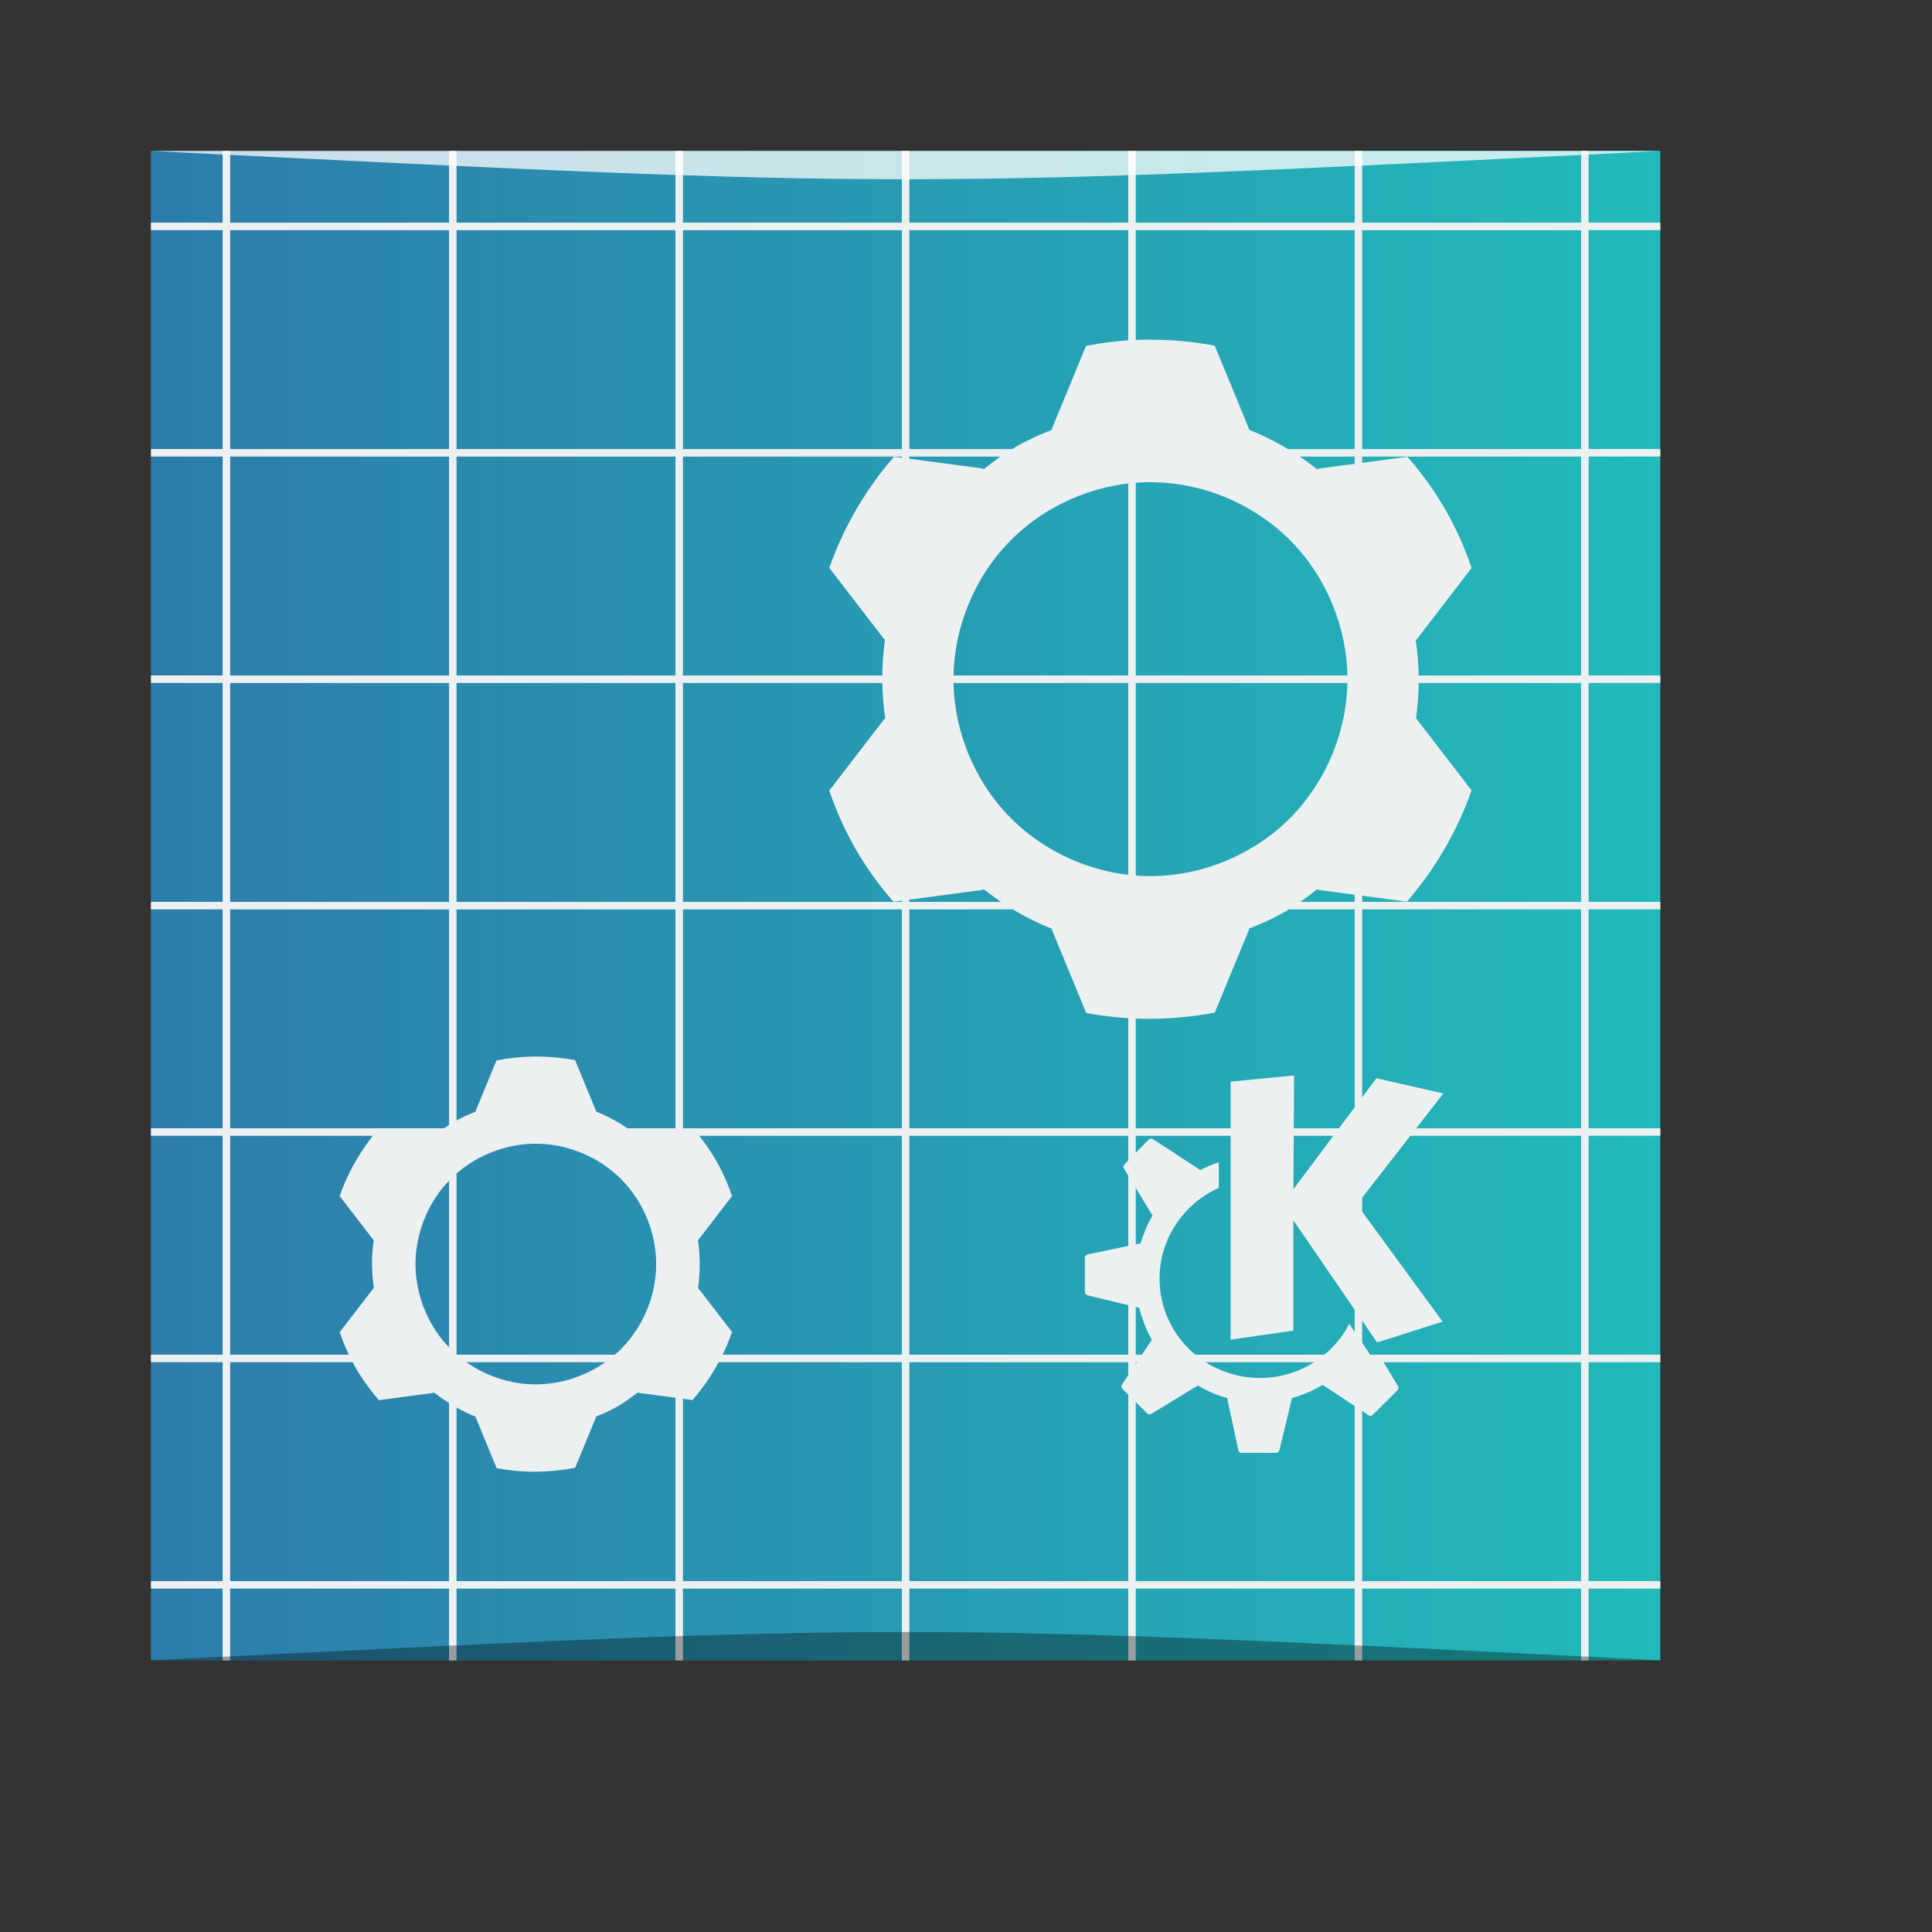 <?xml version="1.0" encoding="UTF-8" standalone="no"?>
<!-- Created using Karbon, part of Calligra: http://www.calligra.org/karbon -->

<svg
   xmlns:dc="http://purl.org/dc/elements/1.1/"
   xmlns:cc="http://creativecommons.org/ns#"
   xmlns:rdf="http://www.w3.org/1999/02/22-rdf-syntax-ns#"
   xmlns:svg="http://www.w3.org/2000/svg"
   xmlns="http://www.w3.org/2000/svg"
   xmlns:xlink="http://www.w3.org/1999/xlink"
   xmlns:sodipodi="http://sodipodi.sourceforge.net/DTD/sodipodi-0.dtd"
   xmlns:inkscape="http://www.inkscape.org/namespaces/inkscape"
   width="38.4pt"
   height="38.4pt"
   id="svg2"
   version="1.1"
   inkscape:version="0.48.4 r9939"
   sodipodi:docname="kdevelop.svg">
  <rect width="100%" height="100%" fill="#333333" stroke="none"/>
  <sodipodi:namedview
     pagecolor="#ffffff"
     bordercolor="#666666"
     borderopacity="1"
     objecttolerance="10"
     gridtolerance="10"
     guidetolerance="10"
     inkscape:pageopacity="0"
     inkscape:pageshadow="2"
     inkscape:window-width="1871"
     inkscape:window-height="1056"
     id="namedview10"
     showgrid="false"
     inkscape:zoom="9.8333329"
     inkscape:cx="20.576796"
     inkscape:cy="15.69636"
     inkscape:window-x="49"
     inkscape:window-y="24"
     inkscape:window-maximized="1"
     inkscape:current-layer="svg2"
     inkscape:showpageshadow="false"
     borderlayer="true">
    <sodipodi:guide
       position="9.5367432e-07,48"
       orientation="48,0"
       id="guide4062" />
    <sodipodi:guide
       position="9.5367432e-07,1.9073486e-06"
       orientation="0,48"
       id="guide4064" />
    <sodipodi:guide
       position="48,1.9073486e-06"
       orientation="-48,0"
       id="guide4066" />
    <sodipodi:guide
       position="48,48"
       orientation="0,-48"
       id="guide4068" />
    <sodipodi:guide
       position="4,44"
       orientation="40,0"
       id="guide4072" />
    <sodipodi:guide
       position="4,4"
       orientation="0,40"
       id="guide4074" />
    <sodipodi:guide
       position="44,4"
       orientation="-40,0"
       id="guide4076" />
    <sodipodi:guide
       position="44,44"
       orientation="0,-40"
       id="guide4078" />
    <sodipodi:guide
       position="15,33"
       orientation="18,0"
       id="guide4080" />
    <sodipodi:guide
       position="15,15"
       orientation="0,18"
       id="guide4082" />
    <sodipodi:guide
       position="33,15"
       orientation="-18,0"
       id="guide4084" />
    <sodipodi:guide
       position="33,33"
       orientation="0,-18"
       id="guide4086" />
  </sodipodi:namedview>
  <defs
     id="defs4">
    <linearGradient
       id="linearGradient3766">
      <stop
         style="stop-color:#2d7cab;stop-opacity:1;"
         offset="0"
         id="stop3768" />
      <stop
         style="stop-color:#22baba;stop-opacity:1;"
         offset="1"
         id="stop3770" />
    </linearGradient>
    <linearGradient
       inkscape:collect="always"
       xlink:href="#linearGradient3766"
       id="linearGradient3772"
       x1="4"
       y1="24"
       x2="44"
       y2="24"
       gradientUnits="userSpaceOnUse" />
  </defs>
  <rect
     ry="0"
     y="4"
     x="4"
     height="40"
     width="40"
     id="rect3282"
     style="fill:url(#linearGradient3772);fill-opacity:1;fill-rule:evenodd;stroke:none" />
  <path
     style="fill:#ecf0f1;fill-opacity:1;fill-rule:evenodd;stroke:none"
     d="m 5.9,4 0,1.9 -1.9,0 0,0.199 1.9,0 0,5.801 -1.9,0 0,0.199 1.9,0 0,5.801 -1.9,0 0,0.199 1.9,0 0,5.801 -1.9,0 0,0.199 1.9,0 0,5.801 -1.9,0 0,0.199 1.9,0 0,5.801 -1.9,0 0,0.199 1.9,0 0,5.801 -1.9,0 0,0.199 1.9,0 0,1.9 0.199,0 0,-1.9 5.801,0 0,1.9 0.199,0 0,-1.9 5.801,0 0,1.9 0.199,0 0,-1.9 5.801,0 0,1.9 0.199,0 0,-1.9 5.801,0 0,1.9 0.199,0 0,-1.9 5.801,0 0,1.9 0.199,0 0,-1.9 5.801,0 0,1.9 0.199,0 0,-1.9 1.9,0 0,-0.199 -1.9,0 0,-5.801 1.9,0 0,-0.199 -1.9,0 0,-5.801 1.9,0 0,-0.199 -1.9,0 0,-5.801 1.9,0 0,-0.199 -1.9,0 0,-5.801 1.9,0 0,-0.199 -1.9,0 0,-5.801 1.9,0 0,-0.199 -1.9,0 0,-5.801 1.9,0 0,-0.199 -1.9,0 0,-1.9 -0.199,0 0,1.9 -5.801,0 0,-1.9 -0.199,0 0,1.9 -5.801,0 0,-1.9 -0.199,0 0,1.9 -5.801,0 0,-1.9 -0.199,0 0,1.9 -5.801,0 0,-1.9 -0.199,0 0,1.9 -5.801,0 0,-1.9 -0.199,0 0,1.9 -5.801,0 0,-1.9 -0.199,0 z m 0.199,2.1 5.801,0 0,5.801 -5.801,0 0,-5.801 z m 6,0 5.801,0 0,5.801 -5.801,0 0,-5.801 z m 6,0 5.801,0 0,5.801 -5.801,0 0,-5.801 z m 6,0 5.801,0 0,5.801 -5.801,0 0,-5.801 z m 6,0 5.801,0 0,5.801 -5.801,0 0,-5.801 z m 6,0 5.801,0 0,5.801 -5.801,0 0,-5.801 z m -30,6 5.801,0 0,5.801 -5.801,0 0,-5.801 z m 6,0 5.801,0 0,5.801 -5.801,0 0,-5.801 z m 6,0 5.801,0 0,5.801 -5.801,0 0,-5.801 z m 6,0 5.801,0 0,5.801 -5.801,0 0,-5.801 z m 6,0 5.801,0 0,5.801 -5.801,0 0,-5.801 z m 6,0 5.801,0 0,5.801 -5.801,0 0,-5.801 z m -30,6 5.801,0 0,5.801 -5.801,0 0,-5.801 z m 6,0 5.801,0 0,5.801 -5.801,0 0,-5.801 z m 6,0 5.801,0 0,5.801 -5.801,0 0,-5.801 z m 6,0 5.801,0 0,5.801 -5.801,0 0,-5.801 z m 6,0 5.801,0 0,5.801 -5.801,0 0,-5.801 z m 6,0 5.801,0 0,5.801 -5.801,0 0,-5.801 z m -30,6 5.801,0 0,5.801 -5.801,0 0,-5.801 z m 6,0 5.801,0 0,5.801 -5.801,0 0,-5.801 z m 6,0 5.801,0 0,5.801 -5.801,0 0,-5.801 z m 6,0 5.801,0 0,5.801 -5.801,0 0,-5.801 z m 6,0 5.801,0 0,5.801 -5.801,0 0,-5.801 z m 6,0 5.801,0 0,5.801 -5.801,0 0,-5.801 z m -30,6 5.801,0 0,5.801 -5.801,0 0,-5.801 z m 6,0 5.801,0 0,5.801 -5.801,0 0,-5.801 z m 6,0 5.801,0 0,5.801 -5.801,0 0,-5.801 z m 6,0 5.801,0 0,5.801 -5.801,0 0,-5.801 z m 6,0 5.801,0 0,5.801 -5.801,0 0,-5.801 z m 6,0 5.801,0 0,5.801 -5.801,0 0,-5.801 z m -30,6 5.801,0 0,5.801 -5.801,0 0,-5.801 z m 6,0 5.801,0 0,5.801 -5.801,0 0,-5.801 z m 6,0 5.801,0 0,5.801 -5.801,0 0,-5.801 z m 6,0 5.801,0 0,5.801 -5.801,0 0,-5.801 z m 6,0 5.801,0 0,5.801 -5.801,0 0,-5.801 z m 6,0 5.801,0 0,5.801 -5.801,0 0,-5.801 z"
     id="rect3299"
     inkscape:connector-curvature="0" />
  <path
     inkscape:connector-curvature="0"
     id="path4151"
     d="m 14.199,28 c -0.349,0 -0.699,0.036 -1.042,0.102 l -0.551,1.337 0,0.021 c -0.2,0.079 -0.396,0.166 -0.581,0.273 -0.185,0.107 -0.358,0.232 -0.524,0.365 l -0.018,-0.011 -1.435,-0.191 c -0.457,0.529 -0.816,1.141 -1.047,1.801 l 0.888,1.153 0.015,0.011 c -0.061,0.423 -0.059,0.855 0.004,1.279 l -0.018,0.011 -0.888,1.154 c 0.113,0.33 0.256,0.649 0.43,0.952 0.175,0.302 0.38,0.586 0.609,0.849 l 1.443,-0.193 0.018,-0.011 c 0.335,0.266 0.708,0.483 1.105,0.642 l 0,0.018 0.554,1.345 c 0.686,0.13 1.396,0.125 2.082,-0.011 l 0.552,-1.339 0,-0.018 c 0.199,-0.077 0.393,-0.165 0.578,-0.272 0.186,-0.107 0.36,-0.233 0.528,-0.367 l 0.018,0.011 1.434,0.191 c 0.458,-0.529 0.816,-1.142 1.047,-1.802 l -0.887,-1.151 -0.015,-0.011 c 0.062,-0.423 0.06,-0.855 -0.003,-1.278 l 0.018,-0.011 0.887,-1.153 c -0.113,-0.33 -0.255,-0.65 -0.429,-0.952 -0.175,-0.303 -0.381,-0.585 -0.61,-0.848 l -1.442,0.192 -0.018,0.011 C 16.565,29.833 16.192,29.615 15.795,29.457 l -5.8e-4,-0.018 -0.553,-1.343 c -0.344,-0.065 -0.693,-0.097 -1.042,-0.096 z m -5.81e-4,2.309 c 0.835,0 1.665,0.344 2.256,0.934 0.591,0.59 0.935,1.42 0.935,2.255 0,0.835 -0.344,1.665 -0.935,2.255 -0.591,0.59 -1.421,0.934 -2.256,0.934 -0.835,0 -1.664,-0.344 -2.254,-0.934 -0.59,-0.59 -0.933,-1.42 -0.933,-2.255 0,-0.835 0.343,-1.664 0.933,-2.255 0.59,-0.59 1.419,-0.934 2.254,-0.934 z"
     style="fill:#ecf0f1;fill-opacity:1;fill-rule:evenodd;stroke:none" />
  <path
     style="fill:#ecf0f1;fill-opacity:1;fill-rule:evenodd;stroke:none"
     d="m 30.487,9 c -0.572,0 -1.144,0.058 -1.706,0.166 l -0.902,2.189 0,0.035 c -0.327,0.128 -0.648,0.271 -0.952,0.447 -0.302,0.175 -0.586,0.379 -0.858,0.597 l -0.029,-0.018 -2.349,-0.313 c -0.749,0.866 -1.336,1.867 -1.714,2.947 l 1.453,1.887 0.024,0.014 c -0.101,0.693 -0.097,1.4 0.006,2.093 l -0.03,0.018 -1.454,1.889 c 0.185,0.54 0.419,1.063 0.704,1.558 0.286,0.495 0.622,0.959 0.997,1.389 l 2.362,-0.315 0.03,-0.018 c 0.549,0.436 1.159,0.791 1.809,1.05 l 0,0.028 0.907,2.201 c 1.124,0.213 2.285,0.204 3.409,-0.011 l 0.904,-2.191 0,-0.032 c 0.325,-0.127 0.644,-0.27 0.946,-0.445 0.304,-0.176 0.59,-0.381 0.864,-0.601 l 0.029,0.018 2.347,0.313 c 0.749,-0.867 1.336,-1.869 1.714,-2.95 l -1.451,-1.883 -0.024,-0.014 c 0.101,-0.692 0.098,-1.399 -0.005,-2.092 l 0.03,-0.018 1.452,-1.888 C 38.815,14.512 38.583,13.988 38.297,13.493 38.012,12.998 37.674,12.535 37.298,12.105 l -2.361,0.314 -0.03,0.018 c -0.549,-0.435 -1.159,-0.791 -1.809,-1.05 l -9.51e-4,-0.028 -0.905,-2.198 C 31.63,9.053 31.059,9.001 30.487,9.003 Z m -9.52e-4,3.779 c 1.367,0 2.726,0.563 3.692,1.529 0.967,0.966 1.53,2.324 1.53,3.69 0,1.367 -0.563,2.725 -1.53,3.692 -0.967,0.966 -2.326,1.528 -3.692,1.528 -1.367,0 -2.724,-0.563 -3.69,-1.529 -0.966,-0.966 -1.527,-2.324 -1.527,-3.691 0,-1.366 0.562,-2.724 1.527,-3.69 0.966,-0.966 2.323,-1.529 3.69,-1.529 z"
     id="path4112"
     inkscape:connector-curvature="0" />
  <path
     inkscape:connector-curvature="0"
     id="path5692_2_-3-8-9"
     d="m 34.295,28.5 -1.682,0.165 0,6.837 1.663,-0.239 0,-2.922 2.218,3.235 1.737,-0.551 -2.273,-3.106 2.292,-2.941 -1.774,-0.404 -2.199,2.941 L 34.295,28.5 Z m -3.789,1.673 c -0.019,0 -0.041,0.011 -0.055,0.019 l -0.647,0.662 c -0.028,0.028 -0.039,0.077 -0.019,0.11 l 0.758,1.25 c -0.136,0.227 -0.236,0.477 -0.314,0.735 l -1.405,0.294 c -0.039,0.011 -0.074,0.034 -0.074,0.074 l 0,0.919 c 0,0.039 0.036,0.082 0.074,0.092 l 1.368,0.331 c 0.073,0.3 0.183,0.585 0.333,0.845 l -0.795,1.195 c -0.022,0.034 -0.011,0.082 0.019,0.11 l 0.647,0.643 c 0.028,0.026 0.077,0.04 0.111,0.019 l 1.238,-0.753 c 0.243,0.14 0.499,0.256 0.776,0.331 l 0.296,1.379 c 0.008,0.04 0.034,0.074 0.074,0.074 l 0.924,0 c 0.039,0 0.083,-0.036 0.092,-0.074 l 0.333,-1.379 c 0.286,-0.077 0.564,-0.203 0.813,-0.349 l 1.22,0.809 c 0.034,0.021 0.082,0.011 0.111,-0.019 l 0.647,-0.643 c 0.028,-0.028 0.039,-0.077 0.019,-0.11 l -0.444,-0.735 -0.148,0.055 c -0.021,0.011 -0.043,0 -0.055,-0.019 0,0 -0.28,-0.421 -0.647,-0.956 -0.439,0.855 -1.334,1.434 -2.366,1.434 -1.466,0 -2.661,-1.171 -2.661,-2.628 0,-1.072 0.648,-1.995 1.571,-2.408 l 0,-0.68 c -0.168,0.059 -0.326,0.119 -0.481,0.202 -1.12e-4,0 -0.018,0 -0.019,0 l -1.238,-0.809 c -0.017,-0.011 -0.037,-0.02 -0.055,-0.018 z"
     style="fill:#ecf0f1;fill-opacity:1;stroke:none" />
  <path
     style="opacity:0.35;fill:#000000;fill-opacity:1;stroke:none"
     d="M 4,44 44,44 c -20,-1 -20,-1 -40,0 z"
     id="path3800"
     inkscape:connector-curvature="0"
     sodipodi:nodetypes="cccc" />
  <path
     sodipodi:nodetypes="cccc"
     inkscape:connector-curvature="0"
     id="path3804"
     d="M 4,4 44,4 c -20,1 -20,1 -40,0 z"
     style="opacity:0.75;fill:#ffffff;fill-opacity:1;stroke:none" />
</svg>
